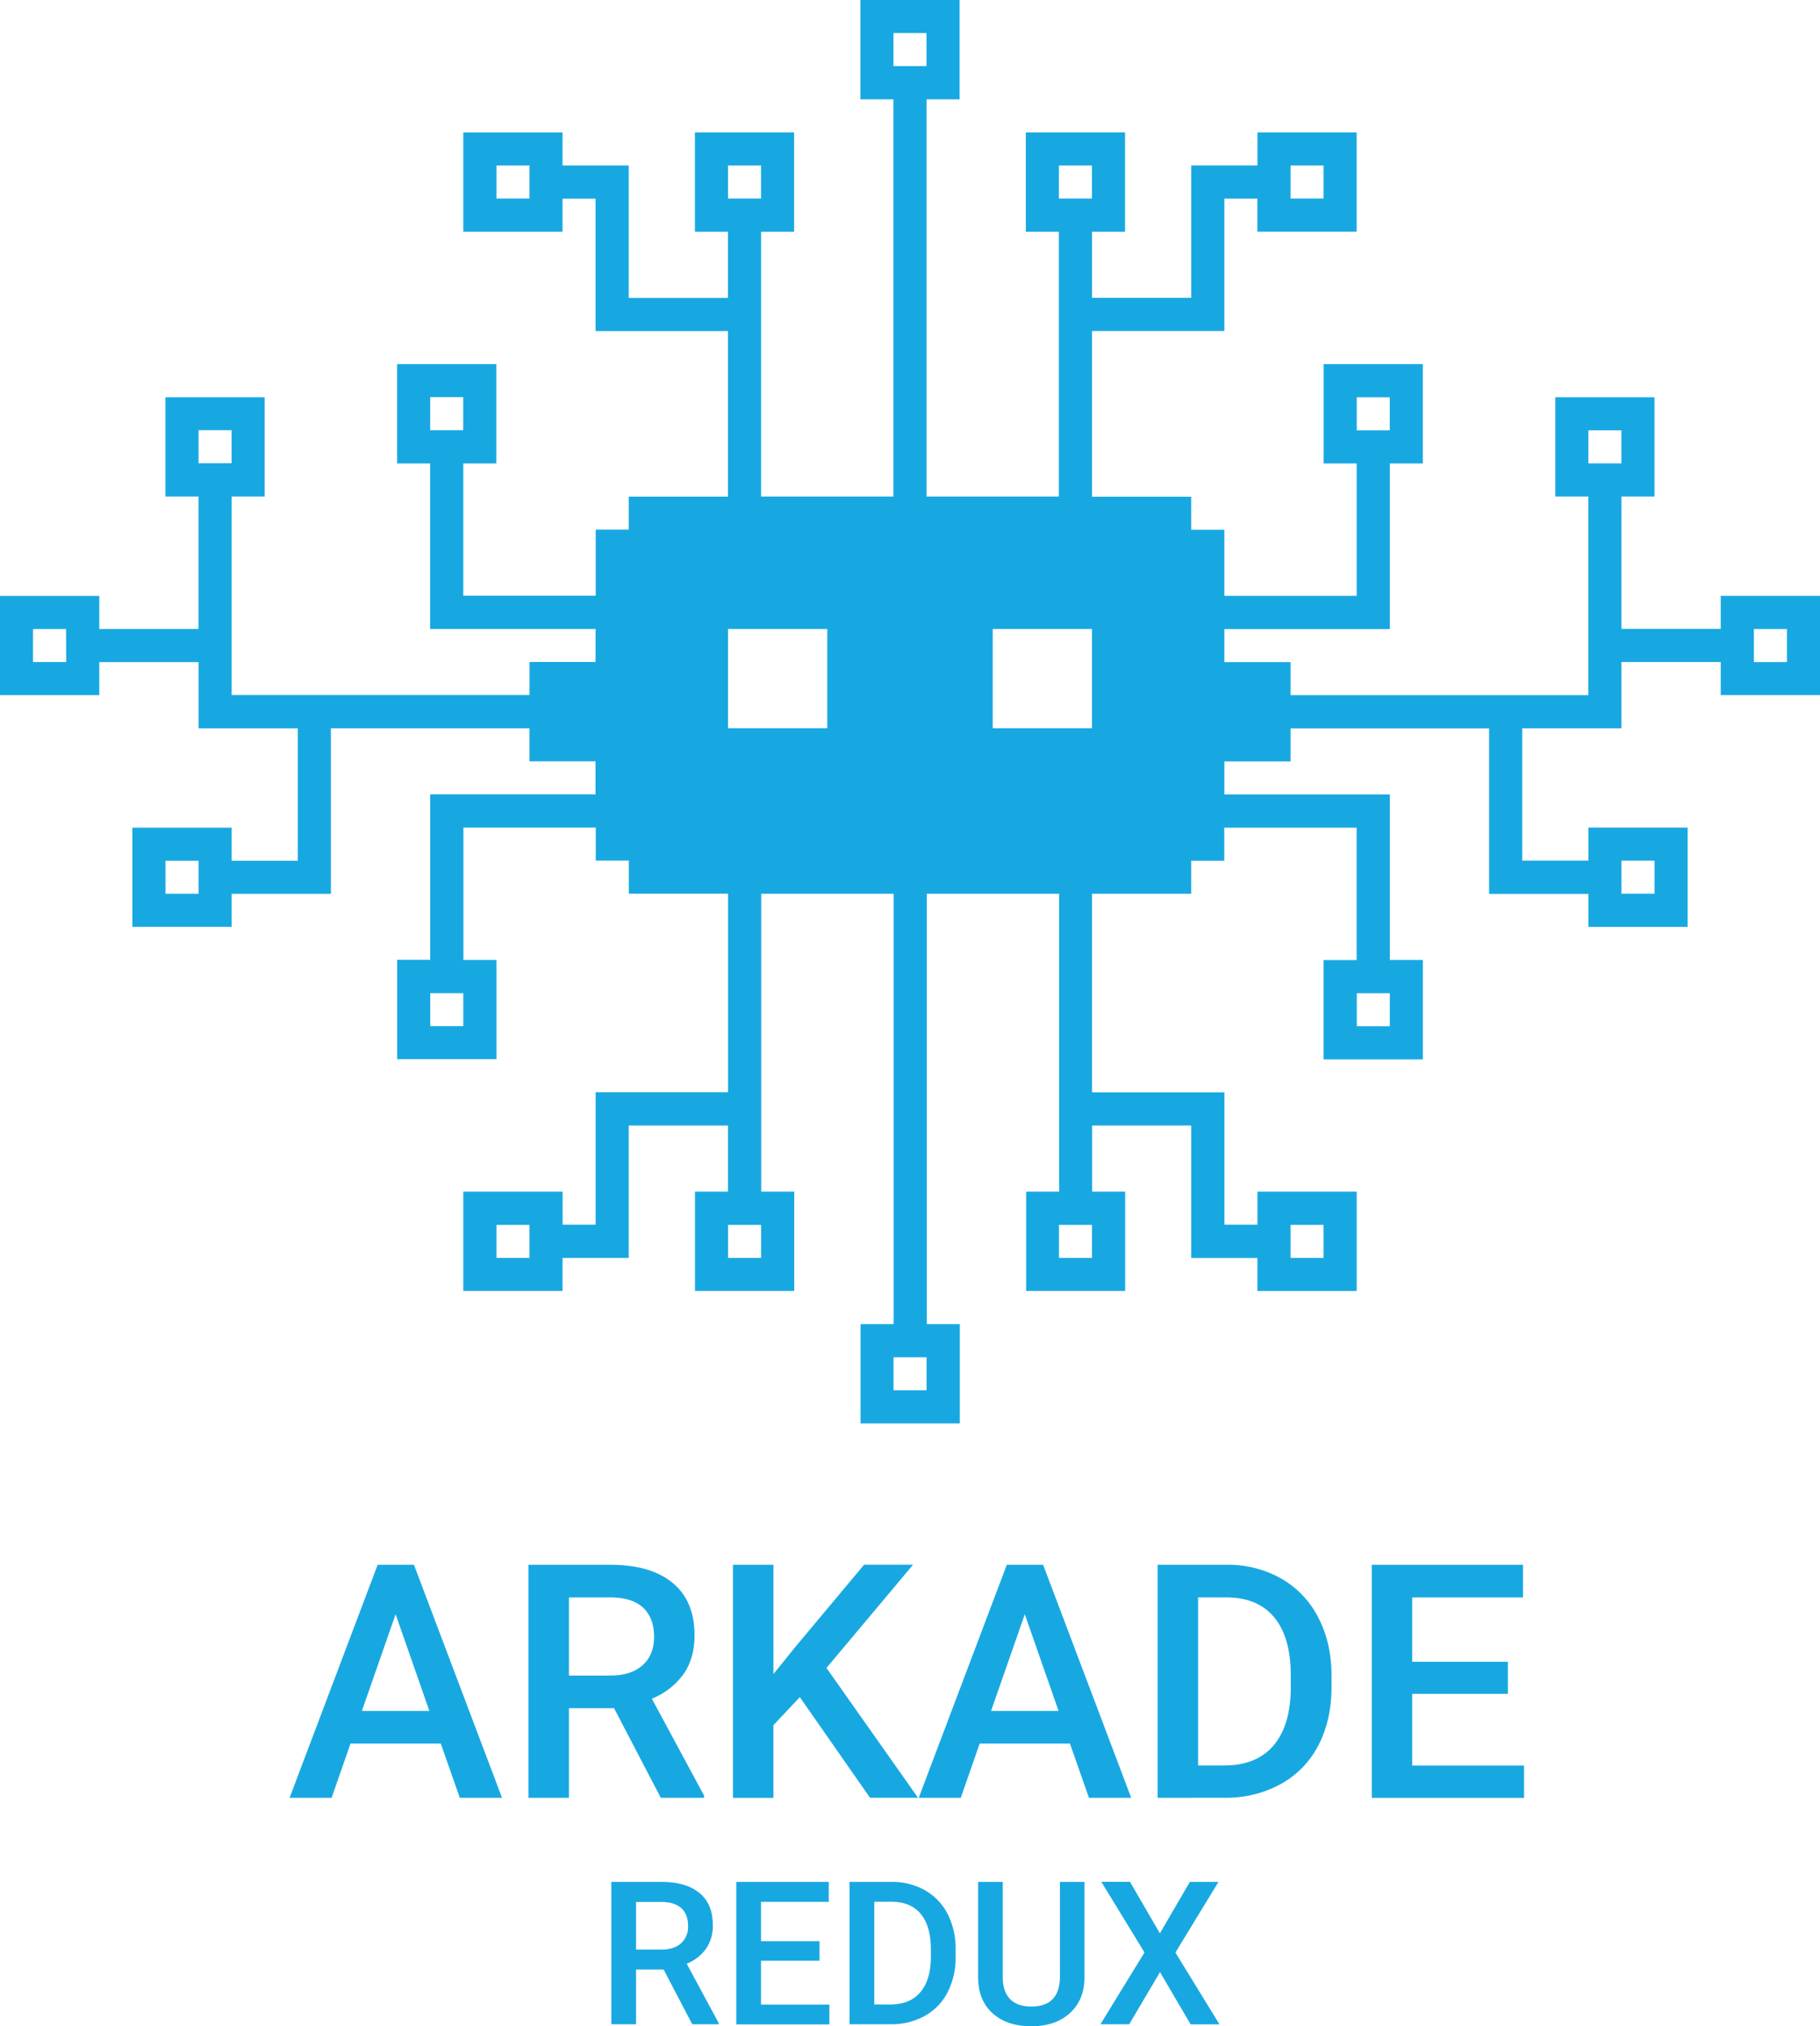 <svg xmlns="http://www.w3.org/2000/svg" viewBox="0 0 826.56 919.93"><defs><style>.cls-1,.cls-2{isolation:isolate;}.cls-2,.cls-3{fill:#18a8e1;}</style></defs><g id="Camada_2" data-name="Camada 2"><g id="Camada_1-2" data-name="Camada 1"><g class="cls-1"><path class="cls-2" d="M781.48,270.51v15H736.39V225.43h15V180.34H706.34v45.09h15V315.6H586.11v-15H556.05v-15h75.14V210.4h15V165.31H601.14V210.4h15v60.11H556.05v-30H541v-15H495.94V150.28h60.11V90.17h15v15h45.09V60.11H571.08v15H541v60.12H495.94V105.2h15V60.11H465.88V105.2h15V225.43H420.8V45.09h15V0H390.74V45.09h15V225.43H345.65V105.2h15V60.11H315.6V105.2h15v30.06H285.54V75.14H255.48v-15H210.4V105.2h45.08v-15h15v60.11h60.12v75.15H285.54v15h-15v30H210.4V210.4h15V165.31H180.34V210.4h15v75.14h75.14v15h-30v15H105.2V225.43h15V180.34H75.14v45.09h15v60.11H45.09v-15H0V315.6H45.09v-15H90.17v30.06h45.09v60.11H105.2v-15H60.11V420.8H105.2v-15h45.08V330.63h90.18v15h30v15H195.37v75.14h-15v45.09h45.09V435.82h-15V375.71h60.11v15h15v15h45.09v90.17H270.51v60.11h-15V541H210.4v45.09h45.08v-15h30.06V511h45.09v30h-15v45.09h45.08V541h-15V405.77h60.12V601.14h-15v45.08h45.08V601.14h-15V405.77h60.11V541h-15v45.09H511V541h-15V511H541v60.11h30.06v15h45.09V541H571.08v15h-15V495.94H495.94V405.77H541v-15h15v-15h60.12v60.11h-15v45.09h45.08V435.82h-15V360.68H556.05v-15h30.06v-15h90.17v75.14h45.09v15h45.08V375.71H721.37v15H691.31V330.63h45.08V300.57h45.09v15h45.08V270.51Zm-60.11-75.14h15v15h-15Zm-105.2-15h15v15h-15ZM586.11,75.14h15v15h-15Zm-105.2,0h15v15h-15ZM405.77,15h15v15h-15ZM330.63,75.14h15v15h-15Zm-90.17,15h-15v-15h15Zm-45.09,90.17h15v15h-15Zm-105.2,15h15v15h-15ZM30.06,300.57H15v-15h15Zm60.11,105.2h-15v-15h15ZM210.4,465.88h-15v-15h15Zm30.06,105.2h-15v-15h15Zm105.19,0h-15v-15h15Zm30.06-240.45H330.63V285.54h45.08ZM420.8,631.19h-15v-15h15Zm75.14-60.11h-15v-15h15Zm90.17-15h15v15h-15Zm45.08-90.17h-15v-15h15ZM450.85,285.54h45.09v45.09H450.85Zm285.54,105.2h15v15h-15Zm75.15-90.17h-15v-15h15Z"/><g class="cls-1"><path class="cls-3" d="M200.18,791.58h-41l-8.58,24.63H131.51l40-105.8H188l40,105.8H208.83Zm-35.83-14.83H195l-15.33-43.89Z"/><path class="cls-3" d="M278.88,775.52H258.39v40.69H240V710.41h37.21q18.32,0,28.27,8.22t9.95,23.78q0,10.62-5.12,17.78a32.51,32.51,0,0,1-14.28,11l23.76,44.06v.94H300.1Zm-20.49-14.83h18.89q9.3,0,14.54-4.68t5.23-12.83q0-8.5-4.83-13.15t-14.43-4.8h-19.4Z"/><path class="cls-3" d="M363.25,770.5l-12,12.72v33H332.87V710.41h18.39V760l10.17-12.57,31-37.06h22.24l-39.32,46.87,41.57,58.93h-21.8Z"/><path class="cls-3" d="M485.92,791.58h-41l-8.58,24.63H417.24l40-105.8h16.5l40,105.8H494.56Zm-35.83-14.83h30.66l-15.33-43.89Z"/><path class="cls-3" d="M525.74,816.21V710.41H557a49,49,0,0,1,24.88,6.25,42.56,42.56,0,0,1,16.83,17.73q6,11.48,6,26.3V766q0,15-6,26.45A42.05,42.05,0,0,1,581.58,810a51.32,51.32,0,0,1-25.39,6.17Zm18.38-91v76.3h12q14.46,0,22.2-9t7.89-26v-5.89q0-17.22-7.49-26.31T557,725.23Z"/><path class="cls-3" d="M684.81,769H641.35v32.55h50.8v14.68H623V710.41h68.67v14.82H641.35v29.21h43.46Z"/></g><g class="cls-1"><path class="cls-3" d="M301.39,894.17H288.87V919H277.63V854.38h22.74q11.19,0,17.27,5t6.09,14.54a18.26,18.26,0,0,1-3.13,10.87,20,20,0,0,1-8.73,6.73l14.52,26.93V919h-12Zm-12.52-9.06h11.54q5.68,0,8.88-2.86a10,10,0,0,0,3.2-7.84q0-5.19-2.95-8t-8.82-2.93H288.87Z"/><path class="cls-3" d="M372.18,890.18H345.62v19.89h31.05v9H334.39V854.38h42v9.06H345.62v17.85h26.56Z"/><path class="cls-3" d="M385.81,919V854.38h19.1a30,30,0,0,1,15.21,3.82A26,26,0,0,1,430.4,869,34.35,34.35,0,0,1,434,885.11v3.25a34.29,34.29,0,0,1-3.66,16.16,25.71,25.71,0,0,1-10.44,10.75A31.29,31.29,0,0,1,404.42,919Zm11.24-55.6v46.63h7.33q8.83,0,13.56-5.53t4.82-15.87v-3.6q0-10.53-4.57-16.08t-13.28-5.55Z"/><path class="cls-3" d="M492.53,854.38v43.21q0,10.3-6.59,16.32t-17.57,6q-11.1,0-17.63-5.93t-6.53-16.45V854.38h11.2v43.26q0,6.48,3.28,9.9t9.68,3.42q13,0,13-13.68v-42.9Z"/><path class="cls-3" d="M526.77,877.74l13.59-23.36h13l-19.54,32.07,20,32.59h-13.1l-13.9-23.71L512.83,919H499.77l20-32.59-19.59-32.07h13Z"/></g></g></g></g></svg>